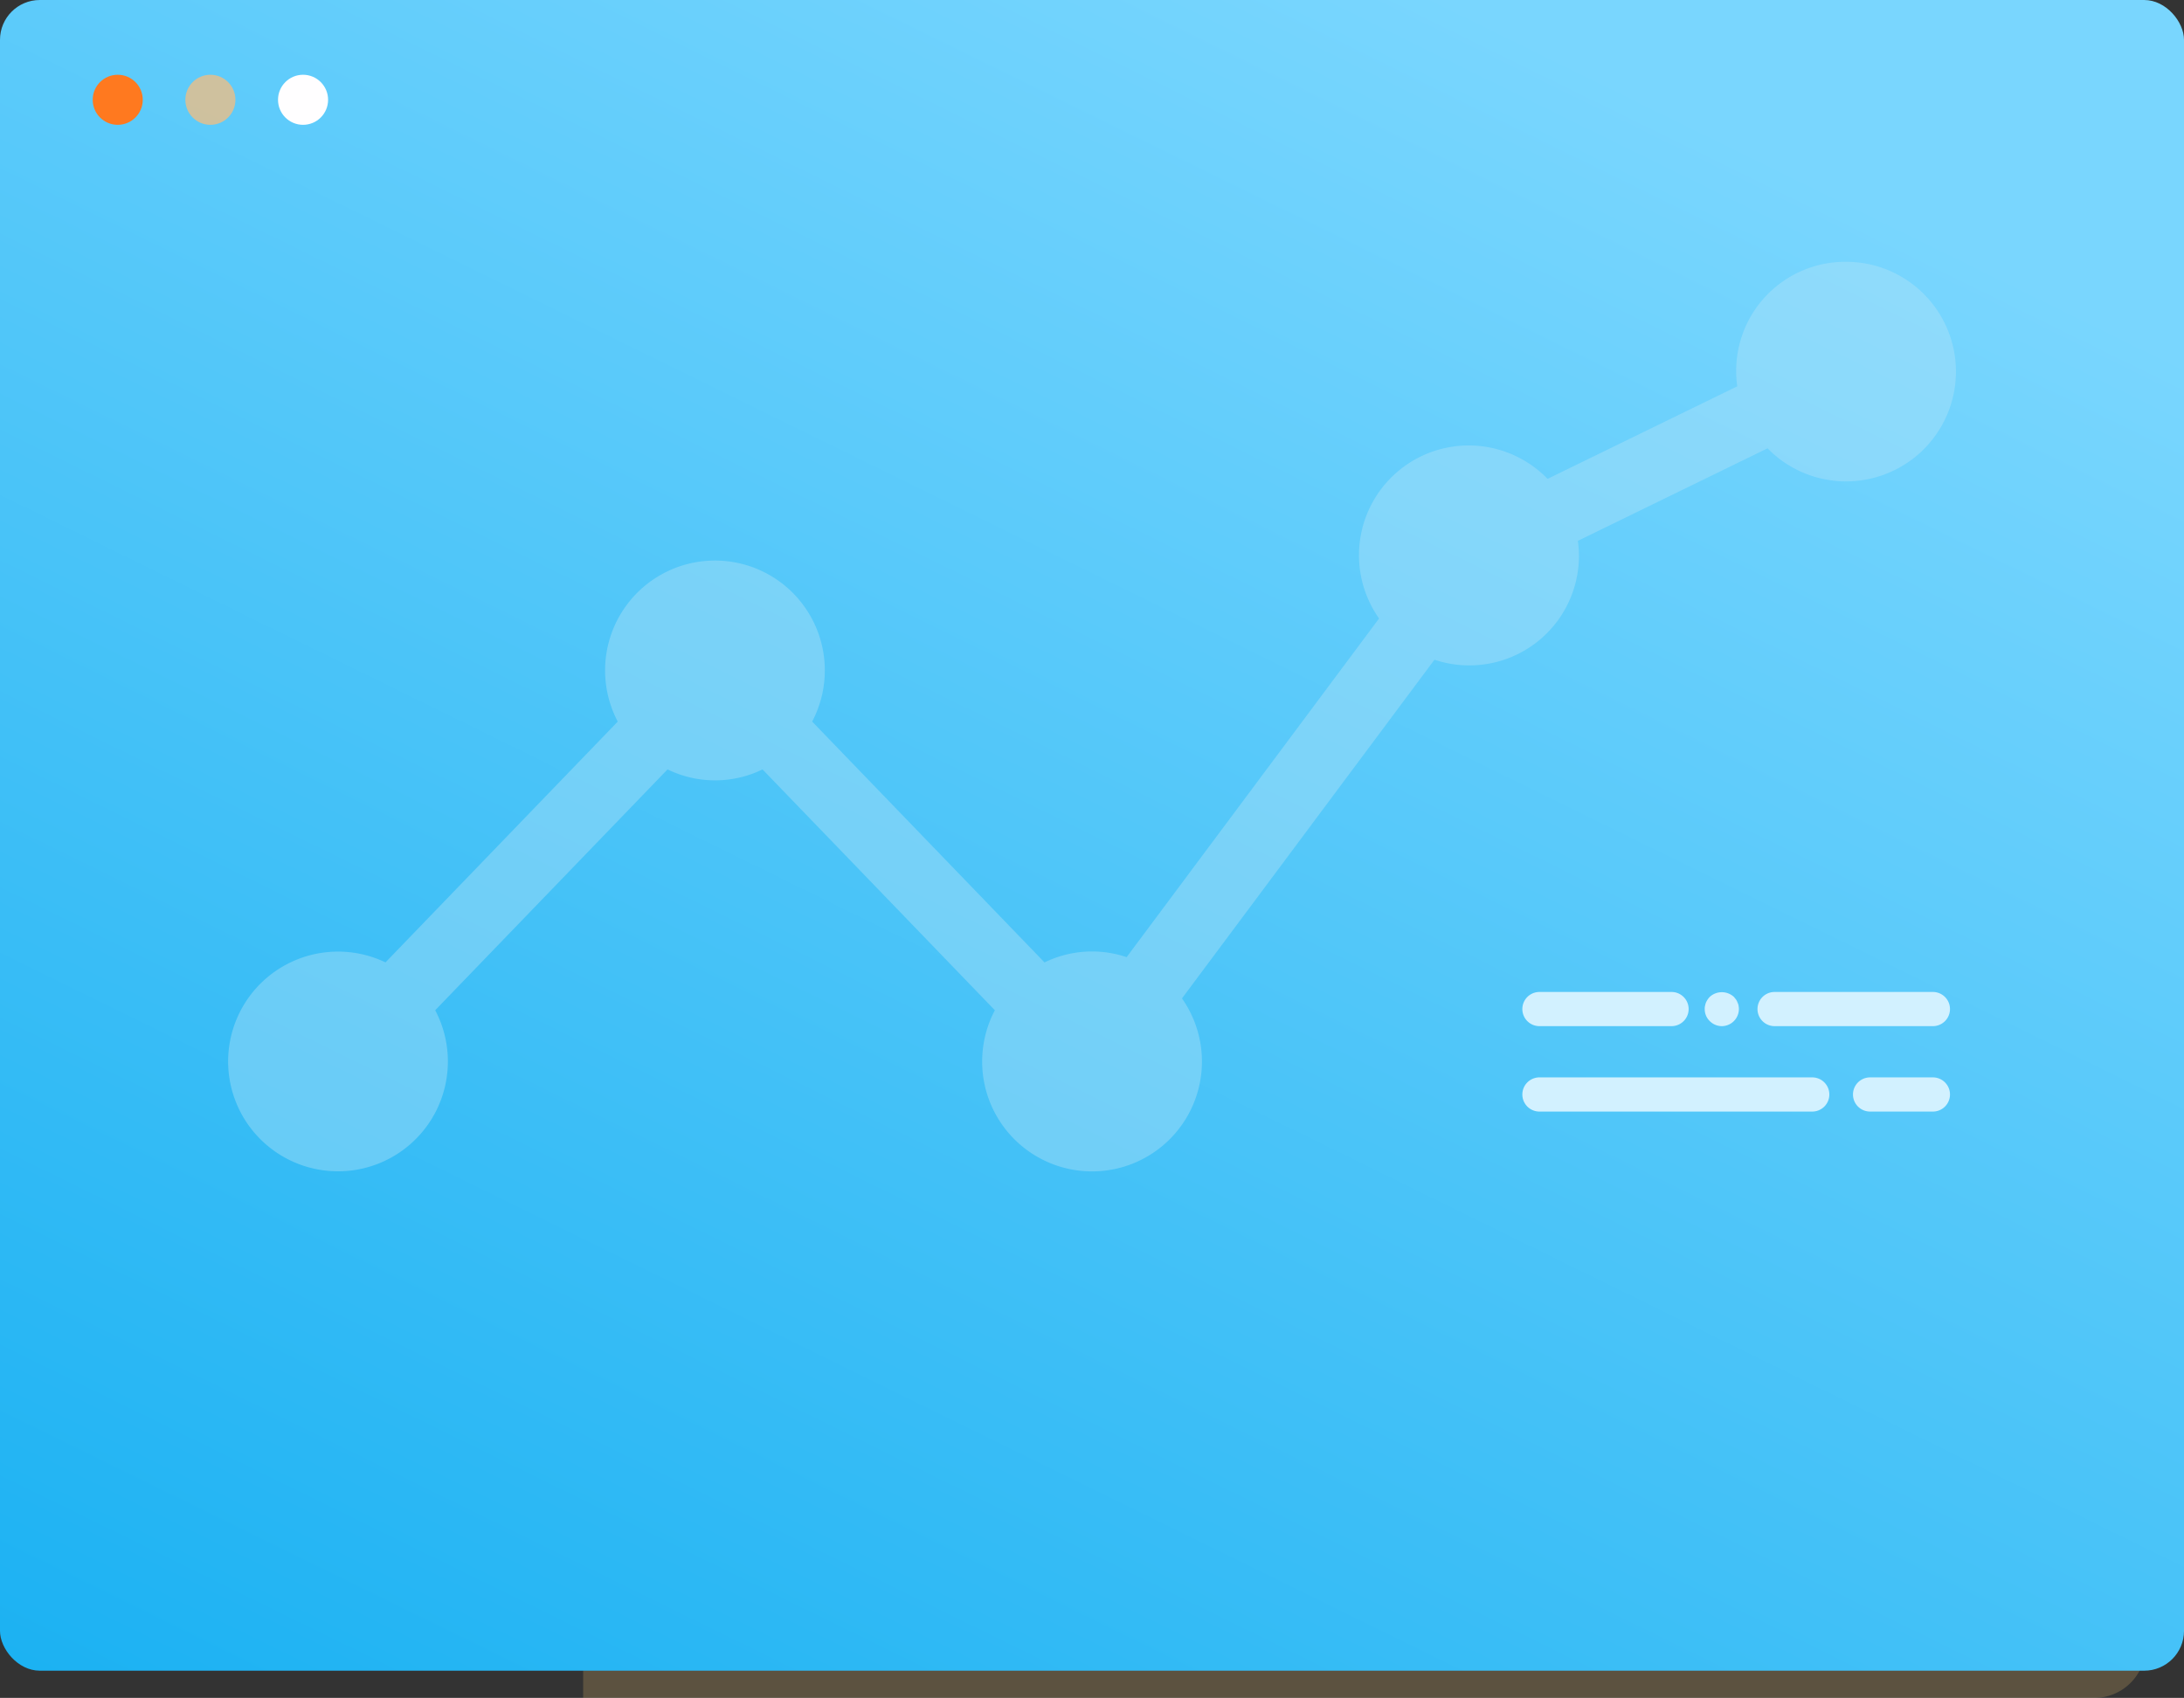 <svg id="Group_772" data-name="Group 772" xmlns="http://www.w3.org/2000/svg" xmlns:xlink="http://www.w3.org/1999/xlink" width="185.355" height="144.123" viewBox="0 0 185.355 144.123">
  <rect x="0" y="0" width="185.355" height="144.123" fill="#333333" stroke="none"/>
  <defs>
    <linearGradient id="linear-gradient" x1="0.718" y1="0.038" x2="0.065" y2="1.055" gradientUnits="objectBoundingBox">
      <stop offset="0" stop-color="#79d6fe"/>
      <stop offset="1" stop-color="#1ab1f2"/>
    </linearGradient>
  </defs>
  <path id="Path_4185" data-name="Path 4185" d="M483.307,329.416a4.349,4.349,0,0,0,4.349-4.349V212.382H366.424a11.37,11.37,0,0,0-11.37,11.37V329.416Z" transform="translate(-305.562 -185.293)" fill="#ffd176" opacity="0.2"/>
  <rect id="Rectangle_285" data-name="Rectangle 285" width="185.355" height="141.814" rx="3.379" transform="translate(0 0)" fill="url(#linear-gradient)"/>
  <g id="Group_763" data-name="Group 763" transform="translate(129.202 84.202)">
    <g id="Group_762" data-name="Group 762">
      <path id="Path_4186" data-name="Path 4186" d="M429.649,259.657H418.436a1.45,1.45,0,0,1,0-2.9h11.213a1.45,1.45,0,0,1,0,2.9Z" transform="translate(-416.987 -256.757)" fill="#d2f1ff"/>
    </g>
  </g>
  <g id="Group_765" data-name="Group 765" transform="translate(144.68 84.221)">
    <g id="Group_764" data-name="Group 764">
      <path id="Path_4187" data-name="Path 4187" d="M430.464,259.654a1.452,1.452,0,0,1-1.03-.435,1.409,1.409,0,0,1-.421-1.014.967.967,0,0,1,.03-.291,1.8,1.8,0,0,1,.073-.261,1.751,1.751,0,0,1,.318-.479,1.519,1.519,0,0,1,2.058,0l.175.219a1.092,1.092,0,0,1,.13.26.906.906,0,0,1,.087.261,2.006,2.006,0,0,1,.028.291,1.461,1.461,0,0,1-1.449,1.449Z" transform="translate(-429.013 -256.772)" fill="#d2f1ff"/>
    </g>
  </g>
  <g id="Group_767" data-name="Group 767" transform="translate(149.158 84.202)">
    <g id="Group_766" data-name="Group 766">
      <path id="Path_4188" data-name="Path 4188" d="M447.378,259.657H433.942a1.45,1.45,0,1,1,0-2.9h13.436a1.45,1.45,0,0,1,0,2.9Z" transform="translate(-432.492 -256.757)" fill="#d2f1ff"/>
    </g>
  </g>
  <g id="Group_769" data-name="Group 769" transform="translate(129.202 91.453)">
    <g id="Group_768" data-name="Group 768">
      <path id="Path_4189" data-name="Path 4189" d="M441.59,265.291H418.436a1.45,1.45,0,0,1,0-2.9H441.59a1.45,1.45,0,1,1,0,2.9Z" transform="translate(-416.987 -262.391)" fill="#d2f1ff"/>
    </g>
  </g>
  <g id="Group_771" data-name="Group 771" transform="translate(157.261 91.453)">
    <g id="Group_770" data-name="Group 770">
      <path id="Path_4190" data-name="Path 4190" d="M445.571,265.291h-5.332a1.45,1.45,0,1,1,0-2.9h5.332a1.45,1.45,0,0,1,0,2.9Z" transform="translate(-438.788 -262.391)" fill="#d2f1ff"/>
    </g>
  </g>
  <path id="Path_4191" data-name="Path 4191" d="M468.955,208.6a9.262,9.262,0,0,0-9.231,10.571l-16.1,7.855a9.314,9.314,0,0,0-14.3,11.851L407.9,267.624a9.2,9.2,0,0,0-6.969.447l-19.72-20.443a9.324,9.324,0,1,0-16.5,0L345,268.069a9.325,9.325,0,1,0,4.219,4.061l19.718-20.442a9.2,9.2,0,0,0,8.061,0l19.719,20.443a9.326,9.326,0,1,0,15.88-1.006l21.427-28.748a9.306,9.306,0,0,0,12.264-8.842,9.5,9.5,0,0,0-.093-1.247l16.1-7.856a9.32,9.32,0,1,0,6.664-15.832Z" transform="translate(-312.283 -186.378)" fill="#b5e5f9" opacity="0.4"/>
  <circle id="Ellipse_328" data-name="Ellipse 328" cx="2.125" cy="2.125" r="2.125" transform="translate(7.867 6.346)" fill="#ff791f"/>
  <circle id="Ellipse_329" data-name="Ellipse 329" cx="2.125" cy="2.125" r="2.125" transform="translate(15.731 6.346)" fill="#ffbd77" opacity="0.7"/>
  <circle id="Ellipse_330" data-name="Ellipse 330" cx="2.125" cy="2.125" r="2.125" transform="translate(23.595 6.346)" fill="#fffeff"/>
</svg>

